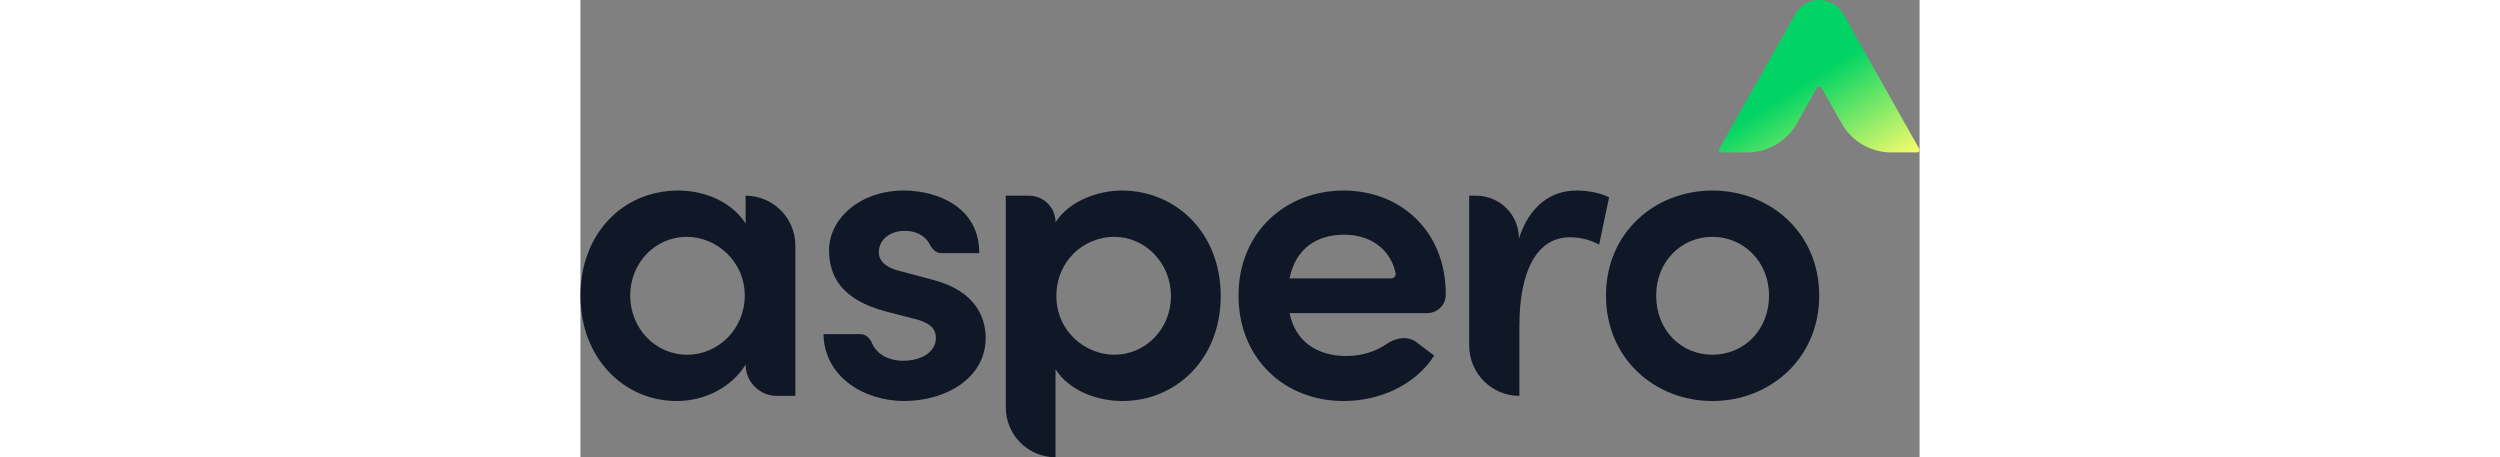 <svg width="1837" height="336" viewBox="0 0 164 56" fill="none" xmlns="http://www.w3.org/2000/svg">
<rect x="0" y="0" width="164" height="56" fill="#808080" stroke="none"/>
<path d="M20.229 23.965C23.595 23.965 26.324 26.703 26.324 30.081V48.483H24.048C21.939 48.483 20.229 46.767 20.229 44.65C18.6 47.328 15.343 49.112 11.822 49.112C5.255 49.112 0 43.81 0 36.197C0 28.795 5.045 23.334 11.98 23.334C15.343 23.334 18.6 24.805 20.229 27.377V23.965ZM13.083 43.442C16.866 43.442 20.124 40.292 20.124 36.197C20.124 31.997 16.656 29.005 13.031 29.005C9.09 29.005 6.095 32.26 6.095 36.197C6.095 40.135 9.09 43.442 13.083 43.442Z" fill="#101828"/>
<path d="M39.644 49.112C34.758 49.112 29.871 46.172 29.766 40.922H34.331C34.973 40.922 35.473 41.465 35.726 42.057C36.236 43.249 37.562 44.177 39.539 44.177C41.956 44.177 43.532 42.97 43.532 41.395C43.532 40.03 42.481 39.4 40.642 38.98L37.385 38.14C31.868 36.67 30.449 33.73 30.449 30.632C30.449 26.799 34.232 23.334 39.591 23.334C43.952 23.334 48.891 25.54 48.839 31H44.169C43.527 31 43.035 30.449 42.746 29.873C42.239 28.864 41.053 28.27 39.749 28.27C37.858 28.27 36.544 29.372 36.544 30.895C36.544 32.155 37.752 32.89 39.171 33.205L43.112 34.255C48.629 35.672 49.627 39.137 49.627 41.395C49.627 46.383 44.635 49.112 39.644 49.112Z" fill="#101828"/>
<path d="M66.329 23.334C72.791 23.334 78.413 28.375 78.413 36.25C78.413 44.072 72.844 49.112 66.381 49.112C63.281 49.112 59.866 47.852 58.185 45.227V56C54.819 56 52.09 53.262 52.09 49.884V23.965H54.941C56.733 23.965 58.185 25.422 58.185 27.22C59.866 24.595 63.386 23.334 66.329 23.334ZM65.383 43.442C69.166 43.442 72.319 40.345 72.319 36.25C72.319 32.207 69.166 29.005 65.383 29.005C61.653 29.005 58.29 31.945 58.29 36.25C58.29 40.607 61.863 43.442 65.383 43.442Z" fill="#101828"/>
<path d="M105.972 35.987C105.972 36.042 105.972 36.097 105.971 36.153C105.957 37.388 104.906 38.35 103.675 38.35H86.847C87.53 41.762 90.157 43.6 93.835 43.6C95.613 43.6 97.366 43.071 98.754 42.111C99.83 41.366 101.316 41.101 102.361 41.89L104.553 43.547C102.294 47.117 97.933 49.112 93.467 49.112C86.164 49.112 80.594 43.862 80.594 36.197C80.594 28.375 86.427 23.334 93.467 23.334C100.455 23.334 105.972 28.322 105.972 35.987ZM86.847 34.097H99.281C99.627 34.097 99.899 33.794 99.829 33.454C99.214 30.484 96.711 28.742 93.52 28.742C90.262 28.742 87.582 30.37 86.847 34.097Z" fill="#101828"/>
<path d="M121.979 23.334C123.45 23.334 125.026 23.649 125.972 24.174L124.763 29.95C123.345 29.215 122.084 29.057 121.191 29.057C117.197 29.057 114.991 33.047 114.991 39.925V48.483C111.596 48.483 108.843 45.721 108.843 42.313V23.965H109.706C112.596 23.965 114.938 26.315 114.938 29.215C116.252 25.119 118.931 23.334 121.979 23.334Z" fill="#101828"/>
<path d="M138.627 49.112C131.639 49.112 125.596 43.967 125.596 36.197C125.596 28.427 131.639 23.334 138.627 23.334C145.615 23.334 151.71 28.427 151.71 36.197C151.71 43.967 145.615 49.112 138.627 49.112ZM138.627 43.442C142.41 43.442 145.562 40.502 145.562 36.197C145.562 31.997 142.41 29.005 138.627 29.005C134.844 29.005 131.744 31.997 131.744 36.197C131.744 40.502 134.844 43.442 138.627 43.442Z" fill="#101828"/>
<path d="M154.653 1.715L163.962 18.231C164.072 18.425 163.932 18.666 163.709 18.666H160.53C158.025 18.666 155.712 17.318 154.471 15.134L151.987 10.764C151.862 10.544 151.546 10.544 151.421 10.765L148.971 15.112C147.734 17.308 145.414 18.666 142.9 18.666H139.712C139.49 18.666 139.35 18.425 139.46 18.23L148.793 1.712C149.391 0.654 150.51 0 151.722 0C152.936 0 154.056 0.655 154.653 1.715Z" fill="url(#paint0_linear_202_6373)"/>
<defs>
<linearGradient id="paint0_linear_202_6373" x1="152.024" y1="8.847" x2="159.826" y2="21.413" gradientUnits="userSpaceOnUse">
<stop stop-color="#01D464"/>
<stop offset="1" stop-color="#FDFD6C"/>
</linearGradient>
</defs>
</svg>
